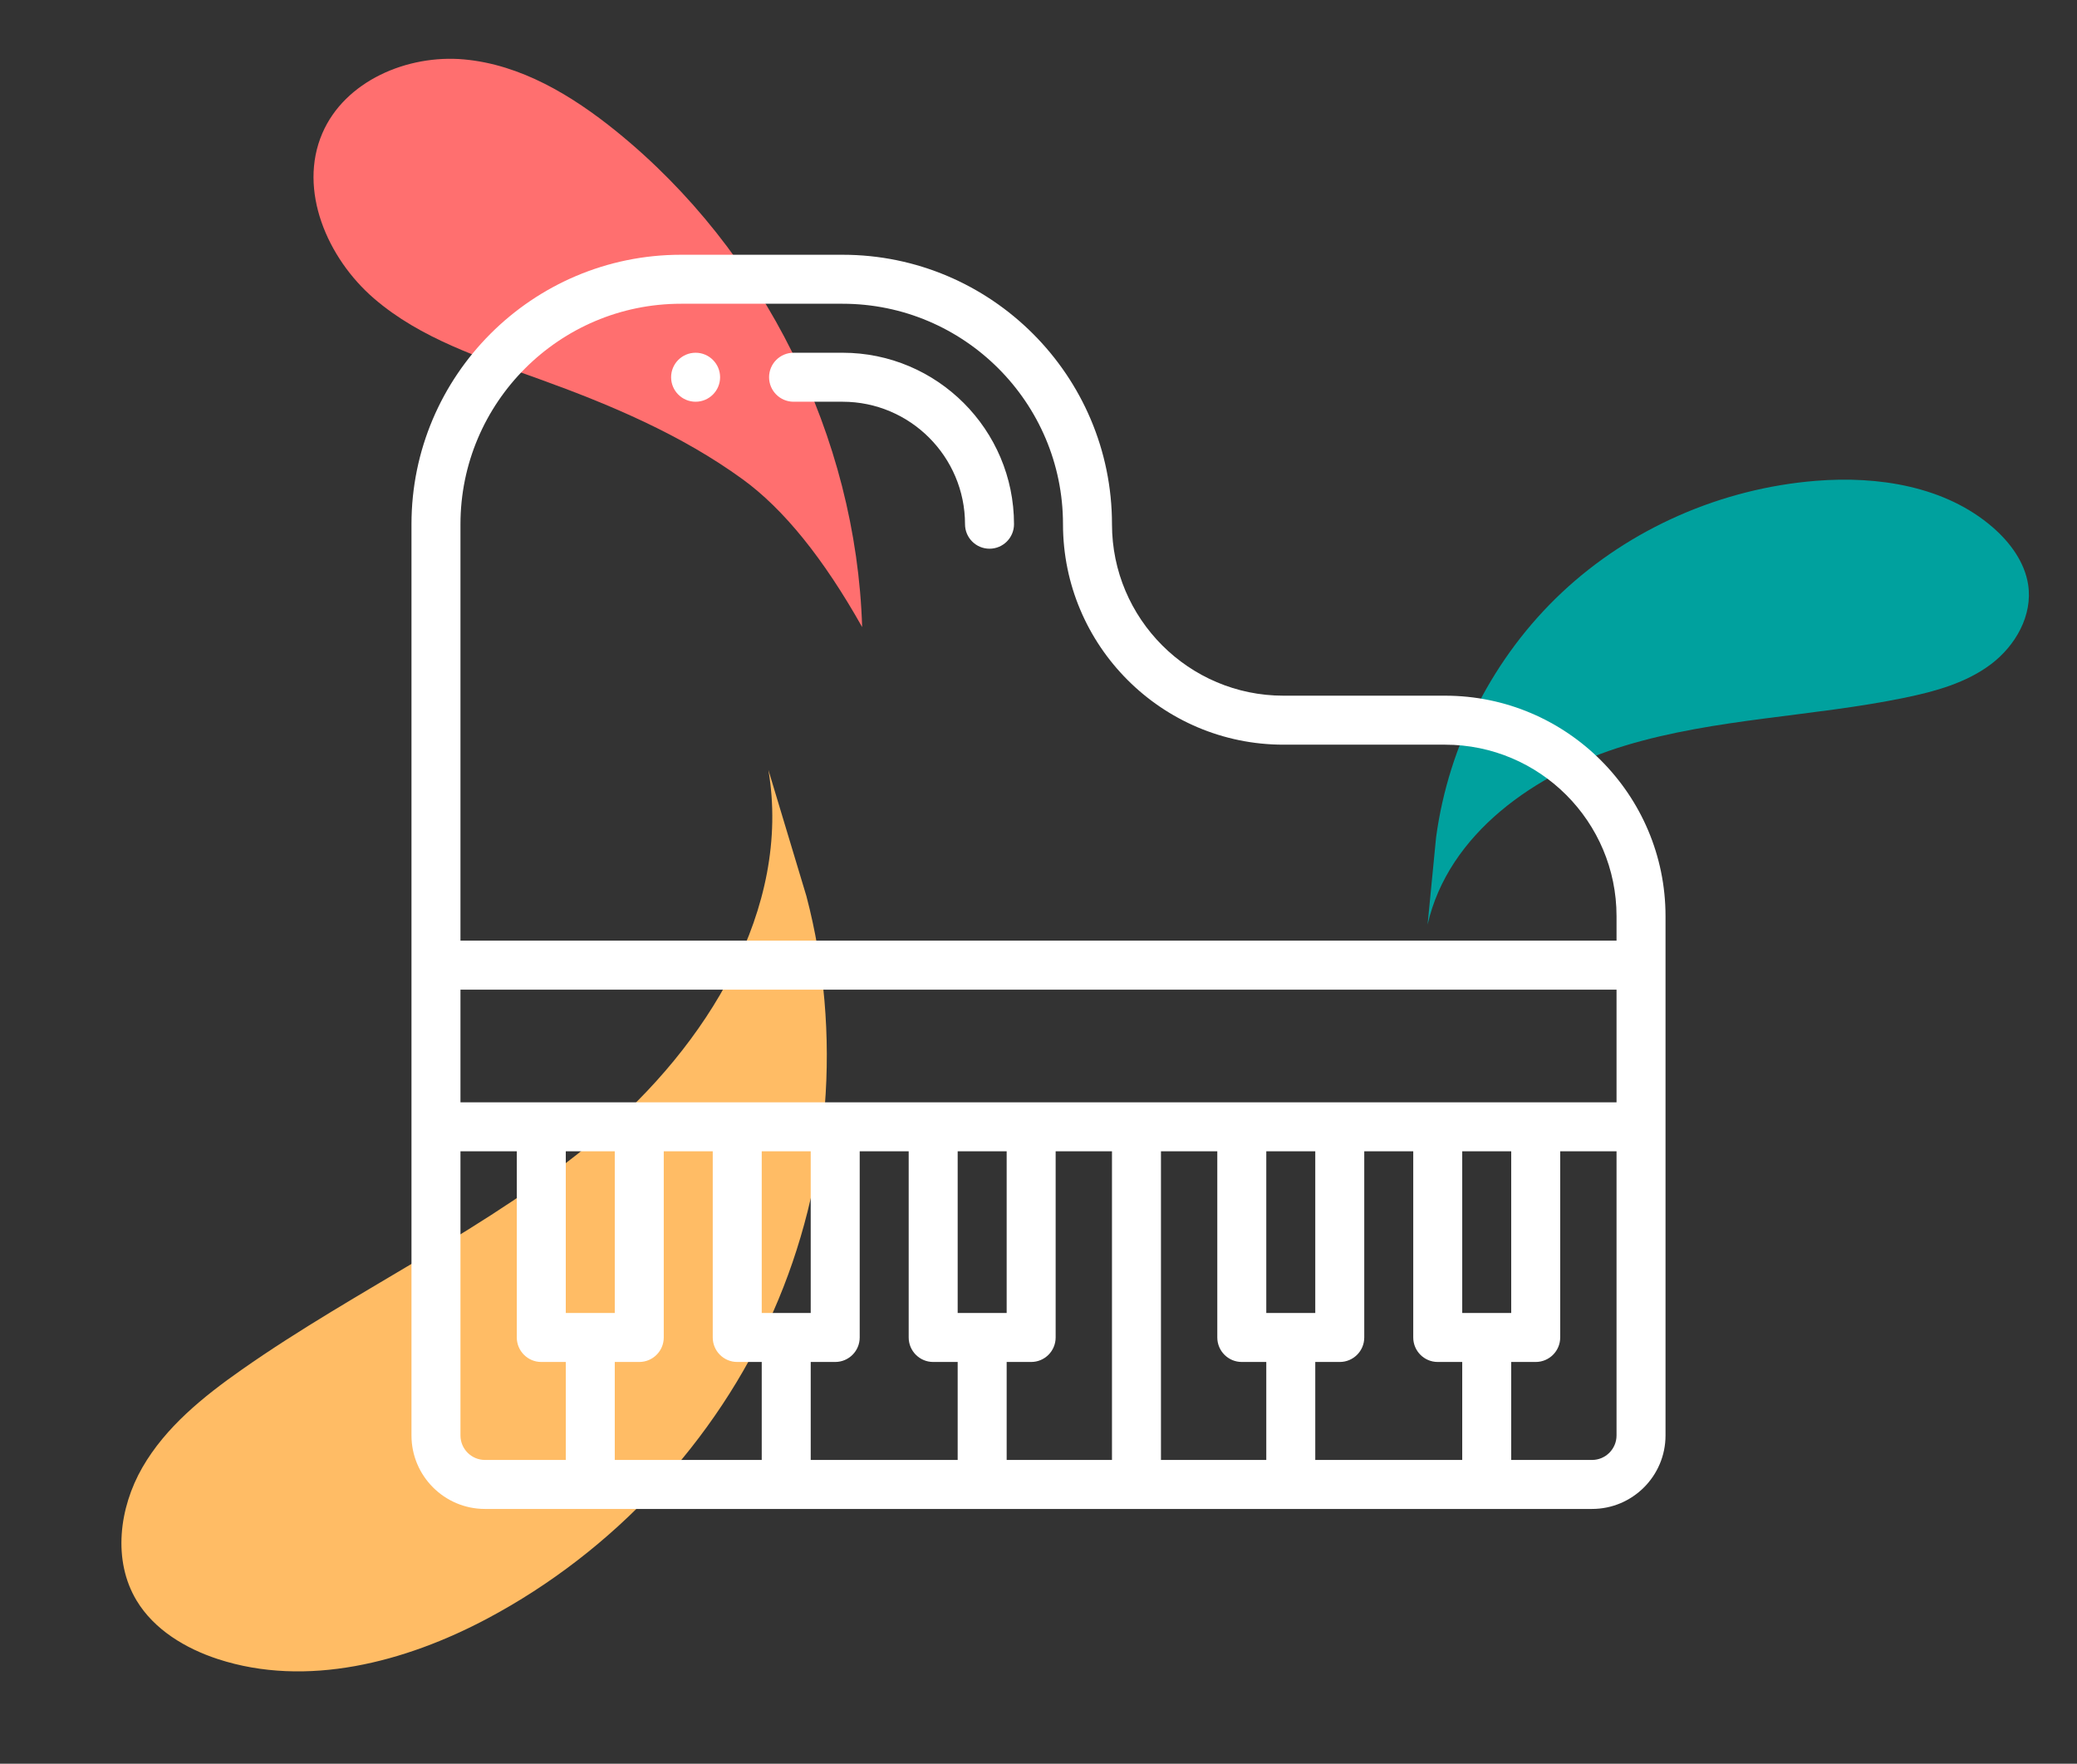 <?xml version="1.0" encoding="UTF-8"?>
<svg width="106px" height="90px" viewBox="0 0 106 90" version="1.1" xmlns="http://www.w3.org/2000/svg" xmlns:xlink="http://www.w3.org/1999/xlink">
    <rect x="0" y="0" width="106" height="90" fill="#333333" stroke="none"/>
    <title>Icon / Piano</title>
    <g id="Icon-/-Piano" stroke="none" stroke-width="1" fill="none" fill-rule="evenodd">
        <path d="M40.752,79.249 C33.759,81.083 26.164,80.475 19.543,77.55 C12.923,74.626 7.319,69.403 3.895,62.968 C1.66,58.766 0.345,53.738 1.826,49.208 C2.369,47.549 3.33,45.956 4.814,45.062 C6.855,43.834 9.541,44.17 11.604,45.359 C13.667,46.548 15.215,48.465 16.589,50.424 C20.751,56.355 23.791,63.086 28.456,68.621 C33.12,74.156 40.106,78.504 47.197,77.307 L40.752,79.249 Z" id="shape-blob-yellow" fill="#FFBC65" transform="translate(24.197, 62.289) rotate(-90) translate(-24.197, -62.289) "></path>
        <path d="M44,32 C43.7,22.293 38.996,12.809 31.455,6.702 C29.195,4.872 26.579,3.294 23.684,3.032 C20.789,2.77 17.599,4.131 16.449,6.804 C15.204,9.696 16.699,13.169 19.081,15.226 C21.462,17.282 24.551,18.272 27.51,19.339 C31.154,20.654 34.768,22.179 37.903,24.458 C39.994,25.977 42.026,28.491 44,32 Z" id="shape-blob-red2" fill="#FF6F6F"></path>
        <path d="M78.896,49.537 C76.767,45.237 76.17,40.24 77.229,35.582 C78.289,30.924 80.998,26.635 84.795,23.605 C87.274,21.627 90.419,20.141 93.602,20.53 C94.768,20.672 95.946,21.094 96.731,21.943 C97.809,23.11 97.941,24.893 97.427,26.38 C96.914,27.866 95.852,29.111 94.74,30.248 C91.373,33.692 87.332,36.51 84.293,40.23 C81.254,43.95 79.303,49.024 81.024,53.468 L78.896,49.537 Z" id="shape-blob-green" fill="#00A19E" transform="translate(87.217, 36.968) rotate(34) translate(-87.217, -36.968) "></path>
        <g id="iOS-/-Icon-/-Drums" transform="translate(21, 13)">
            <polygon id="Path" points="0 0 64 0 64 64 0 64"></polygon>
            <path d="M22,0 C29.582,0 35.75,6.168 35.75,13.75 C35.75,18.575 39.675,22.5 44.5,22.5 L44.5,22.5 L52.75,22.5 C58.953,22.5 64,27.547 64,33.75 L64,33.75 L64,60.25 C64,62.318 62.318,64 60.25,64 L60.25,64 L3.75,64 C1.682,64 0,62.318 0,60.25 L0,60.25 L0,13.75 C0,6.168 6.168,0 13.75,0 L13.75,0 Z M5.375,45.75 L2.5,45.75 L2.5,60.25 C2.5,60.939 3.061,61.5 3.75,61.5 L3.75,61.5 L7.875,61.5 L7.875,56.5 L6.625,56.5 C5.935,56.5 5.375,55.94 5.375,55.25 L5.375,55.25 L5.375,45.75 Z M15.375,45.75 L12.875,45.75 L12.875,55.25 C12.875,55.94 12.315,56.5 11.625,56.5 L11.625,56.5 L10.375,56.5 L10.375,61.5 L17.875,61.5 L17.875,56.5 L16.625,56.5 C15.935,56.5 15.375,55.94 15.375,55.25 L15.375,55.25 L15.375,45.75 Z M25.375,45.75 L22.875,45.75 L22.875,55.25 C22.875,55.94 22.315,56.5 21.625,56.5 L21.625,56.5 L20.375,56.5 L20.375,61.5 L27.875,61.5 L27.875,56.5 L26.625,56.5 C25.935,56.5 25.375,55.94 25.375,55.25 L25.375,55.25 L25.375,45.75 Z M35.75,45.75 L32.875,45.75 L32.875,55.25 C32.875,55.94 32.315,56.5 31.625,56.5 L31.625,56.5 L30.375,56.5 L30.375,61.5 L35.75,61.5 L35.75,45.75 Z M41.125,45.75 L38.25,45.75 L38.25,61.5 L43.625,61.5 L43.625,56.5 L42.375,56.5 C41.685,56.5 41.125,55.94 41.125,55.25 L41.125,55.25 L41.125,45.75 Z M51.125,45.75 L48.625,45.75 L48.625,55.25 C48.625,55.94 48.065,56.5 47.375,56.5 L47.375,56.5 L46.125,56.5 L46.125,61.5 L53.625,61.5 L53.625,56.5 L52.375,56.5 C51.685,56.5 51.125,55.94 51.125,55.25 L51.125,55.25 L51.125,45.75 Z M61.5,45.75 L58.625,45.75 L58.625,55.25 C58.625,55.94 58.065,56.5 57.375,56.5 L57.375,56.5 L56.125,56.5 L56.125,61.5 L60.25,61.5 C60.939,61.5 61.5,60.939 61.5,60.25 L61.5,60.25 L61.5,45.75 Z M10.375,45.75 L7.875,45.75 L7.875,54 L10.375,54 L10.375,45.75 Z M20.375,45.75 L17.875,45.75 L17.875,54 L20.375,54 L20.375,45.75 Z M30.375,45.75 L27.875,45.75 L27.875,54 L30.375,54 L30.375,45.75 Z M46.125,45.75 L43.625,45.75 L43.625,54 L46.125,54 L46.125,45.75 Z M56.125,45.75 L53.625,45.75 L53.625,54 L56.125,54 L56.125,45.75 Z M61.5,37.5 L2.5,37.5 L2.5,43.25 L61.5,43.25 L61.5,37.5 Z M22,2.5 L13.75,2.5 C7.547,2.5 2.5,7.547 2.5,13.75 L2.5,13.75 L2.5,35 L61.5,35 L61.5,33.75 C61.5,28.925 57.575,25 52.75,25 L52.75,25 L44.5,25 C38.297,25 33.25,19.953 33.25,13.75 C33.25,7.547 28.203,2.5 22,2.5 L22,2.5 Z M22,5 C26.825,5 30.75,8.925 30.75,13.75 C30.75,14.44 30.19,15 29.5,15 C28.81,15 28.25,14.44 28.25,13.75 C28.25,10.304 25.446,7.5 22,7.5 L22,7.5 L19.5,7.5 C18.81,7.5 18.25,6.94 18.25,6.25 C18.25,5.56 18.81,5 19.5,5 L19.5,5 Z M14.5,5 C15.19,5 15.75,5.56 15.75,6.25 C15.75,6.94 15.19,7.5 14.5,7.5 C13.81,7.5 13.25,6.94 13.25,6.25 C13.25,5.56 13.81,5 14.5,5 Z" id="Combined-Shape" fill="#FFFFFF"></path>
        </g>
    </g>
</svg>